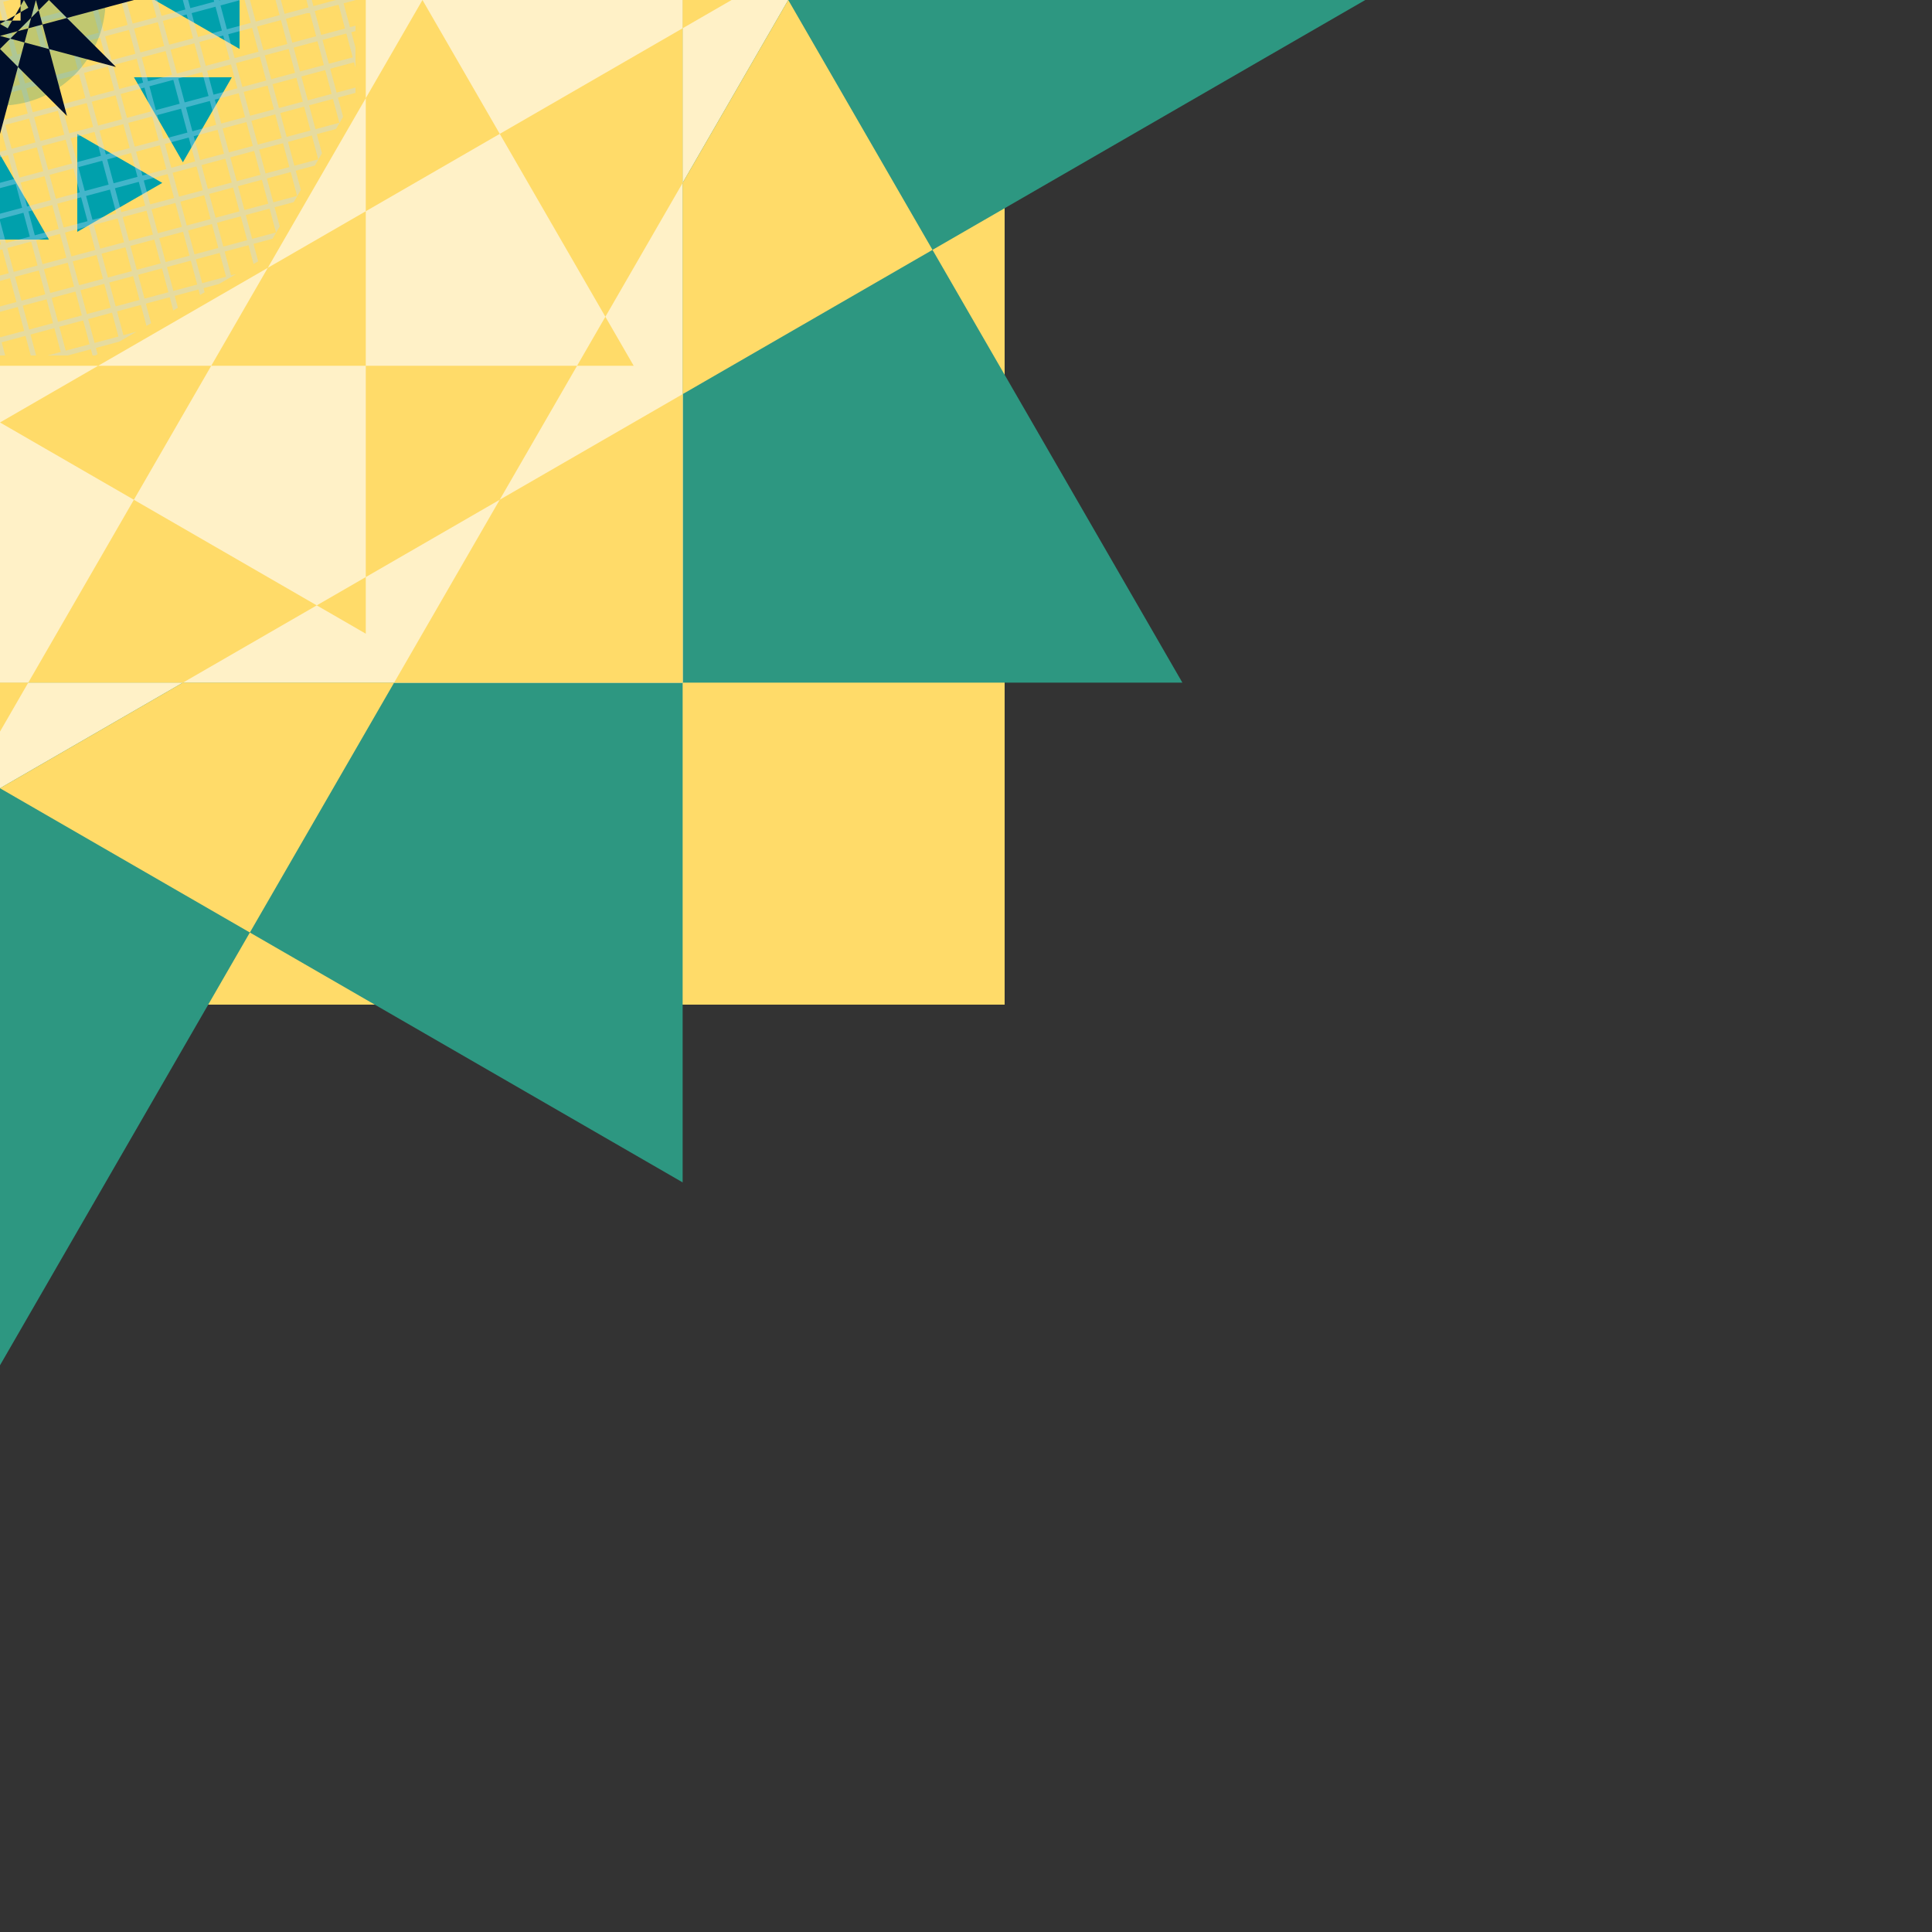 <?xml version='1.0' encoding='utf-8'?>
<!DOCTYPE svg PUBLIC "-//W3C//DTD SVG 20010904//EN"
  "http://www.w3.org/TR/2001/REC-SVG-20010904/DTD/svg10.dtd"><!--

   Author: Yves Baelde

   Aspect ratio  1/1 = 750/750

--><svg viewbox="-372 -372 744 744" width="750" height="750" xmlns="http://www.w3.org/2000/svg" preserveaspectratio="xMinYMin" xml:space="preserve"><rect width="100%" height="100%" fill="#333333" stroke="none"/><defs><clippath id="xg"><path d="m101-101 37 64V37l-37 64-64 37H-37l-64-37-37-64V-37l37-64 64-37H37" fill="#FFF1C7"></path></clippath></defs><path fill="#FFDB69" d="M390-390H-390V390H390"></path><path fill="#2D9781" d="M-530 0 265-459V459M530 0-265-459V459M0-530-459 265H459M0 530-459-265H459"></path><path d="M265-265H-265V265H265" fill="#FFF1C7"></path><path fill="#FFF1C7" d="m0-306-265 153V153L0 306 265 153V-153M306 0 153 265H-153L-306 0l153-265H153"></path><path fill="#FFDB69" fill-rule="evenodd" d="M362-97-97-362-362 97 97 362M97-362 362 97-97 362-362-97M265-265H-265V265H265M-284 0 142-246V246M284 0-142-246V246M0-284-246 142H246M0 284-246-142H246"></path><path d="M0-60-19-93H19M0 60-19 93H19M-60 0-93-19V19M60 0 93-19V19M71-63l19 33H-90l19-33 19 33H52m0 60H-90l19 33 19-33H90L71 63M-63 71l33 19V-90l-33 19 33 19V52m60
  0V-90l33 19-33 19V90l33-19" fill="#00A0AC"></path><path style="clip-path:url(#xg);fill:none;stroke:#bdf;opacity:.36;stroke-width:2" d="m153-185-306 82v12l306-82v12l-306
  82v12l306-82v12l-306 82v12l306-82v12l-306 82v12l306-82v12l-306 82v12l306-82v12l-306 82v12l306-82v12l-306 82v12l306-82v12l-306 82v12l306-82v12l-306
  82v12l306-82v12l-306 82 v12l306-82v12l-306 82v12l306-82v12l-306 82v12l306-82v12l-306 82M-185-153l82 306h12l-82-306h12l82 306h12l-82-306h12l82
  306h12l-82-306h12l82 306h12l-82-306h12l82 306h12l-82-306h12l82 306h12l-82-306h12l82 306h12l-82-306h12l82 306h12l-82-306h12l82 306h12l-82-306h12l82
  306h12l-82-306h12l82 306h12l-82-306h12l82 306h12l-82-306h12l82 306" fill="#FFDB69"></path><path opacity=".3" d="M1-41a41 41 0 1 1-2 0M8-8H-8V8H8" fill="#2D9781"></path><path fill-rule="evenodd" fill="#000F2A" d="M45-26-52 0 45 26-26-45 0 52 26-45-45 26 52 0-45-26 26 45 0-52-26 45M8-8H-8V8H8M11-3-3-11-11 3 3 11M3-11 11 3-3 11-11-3"></path></svg>
